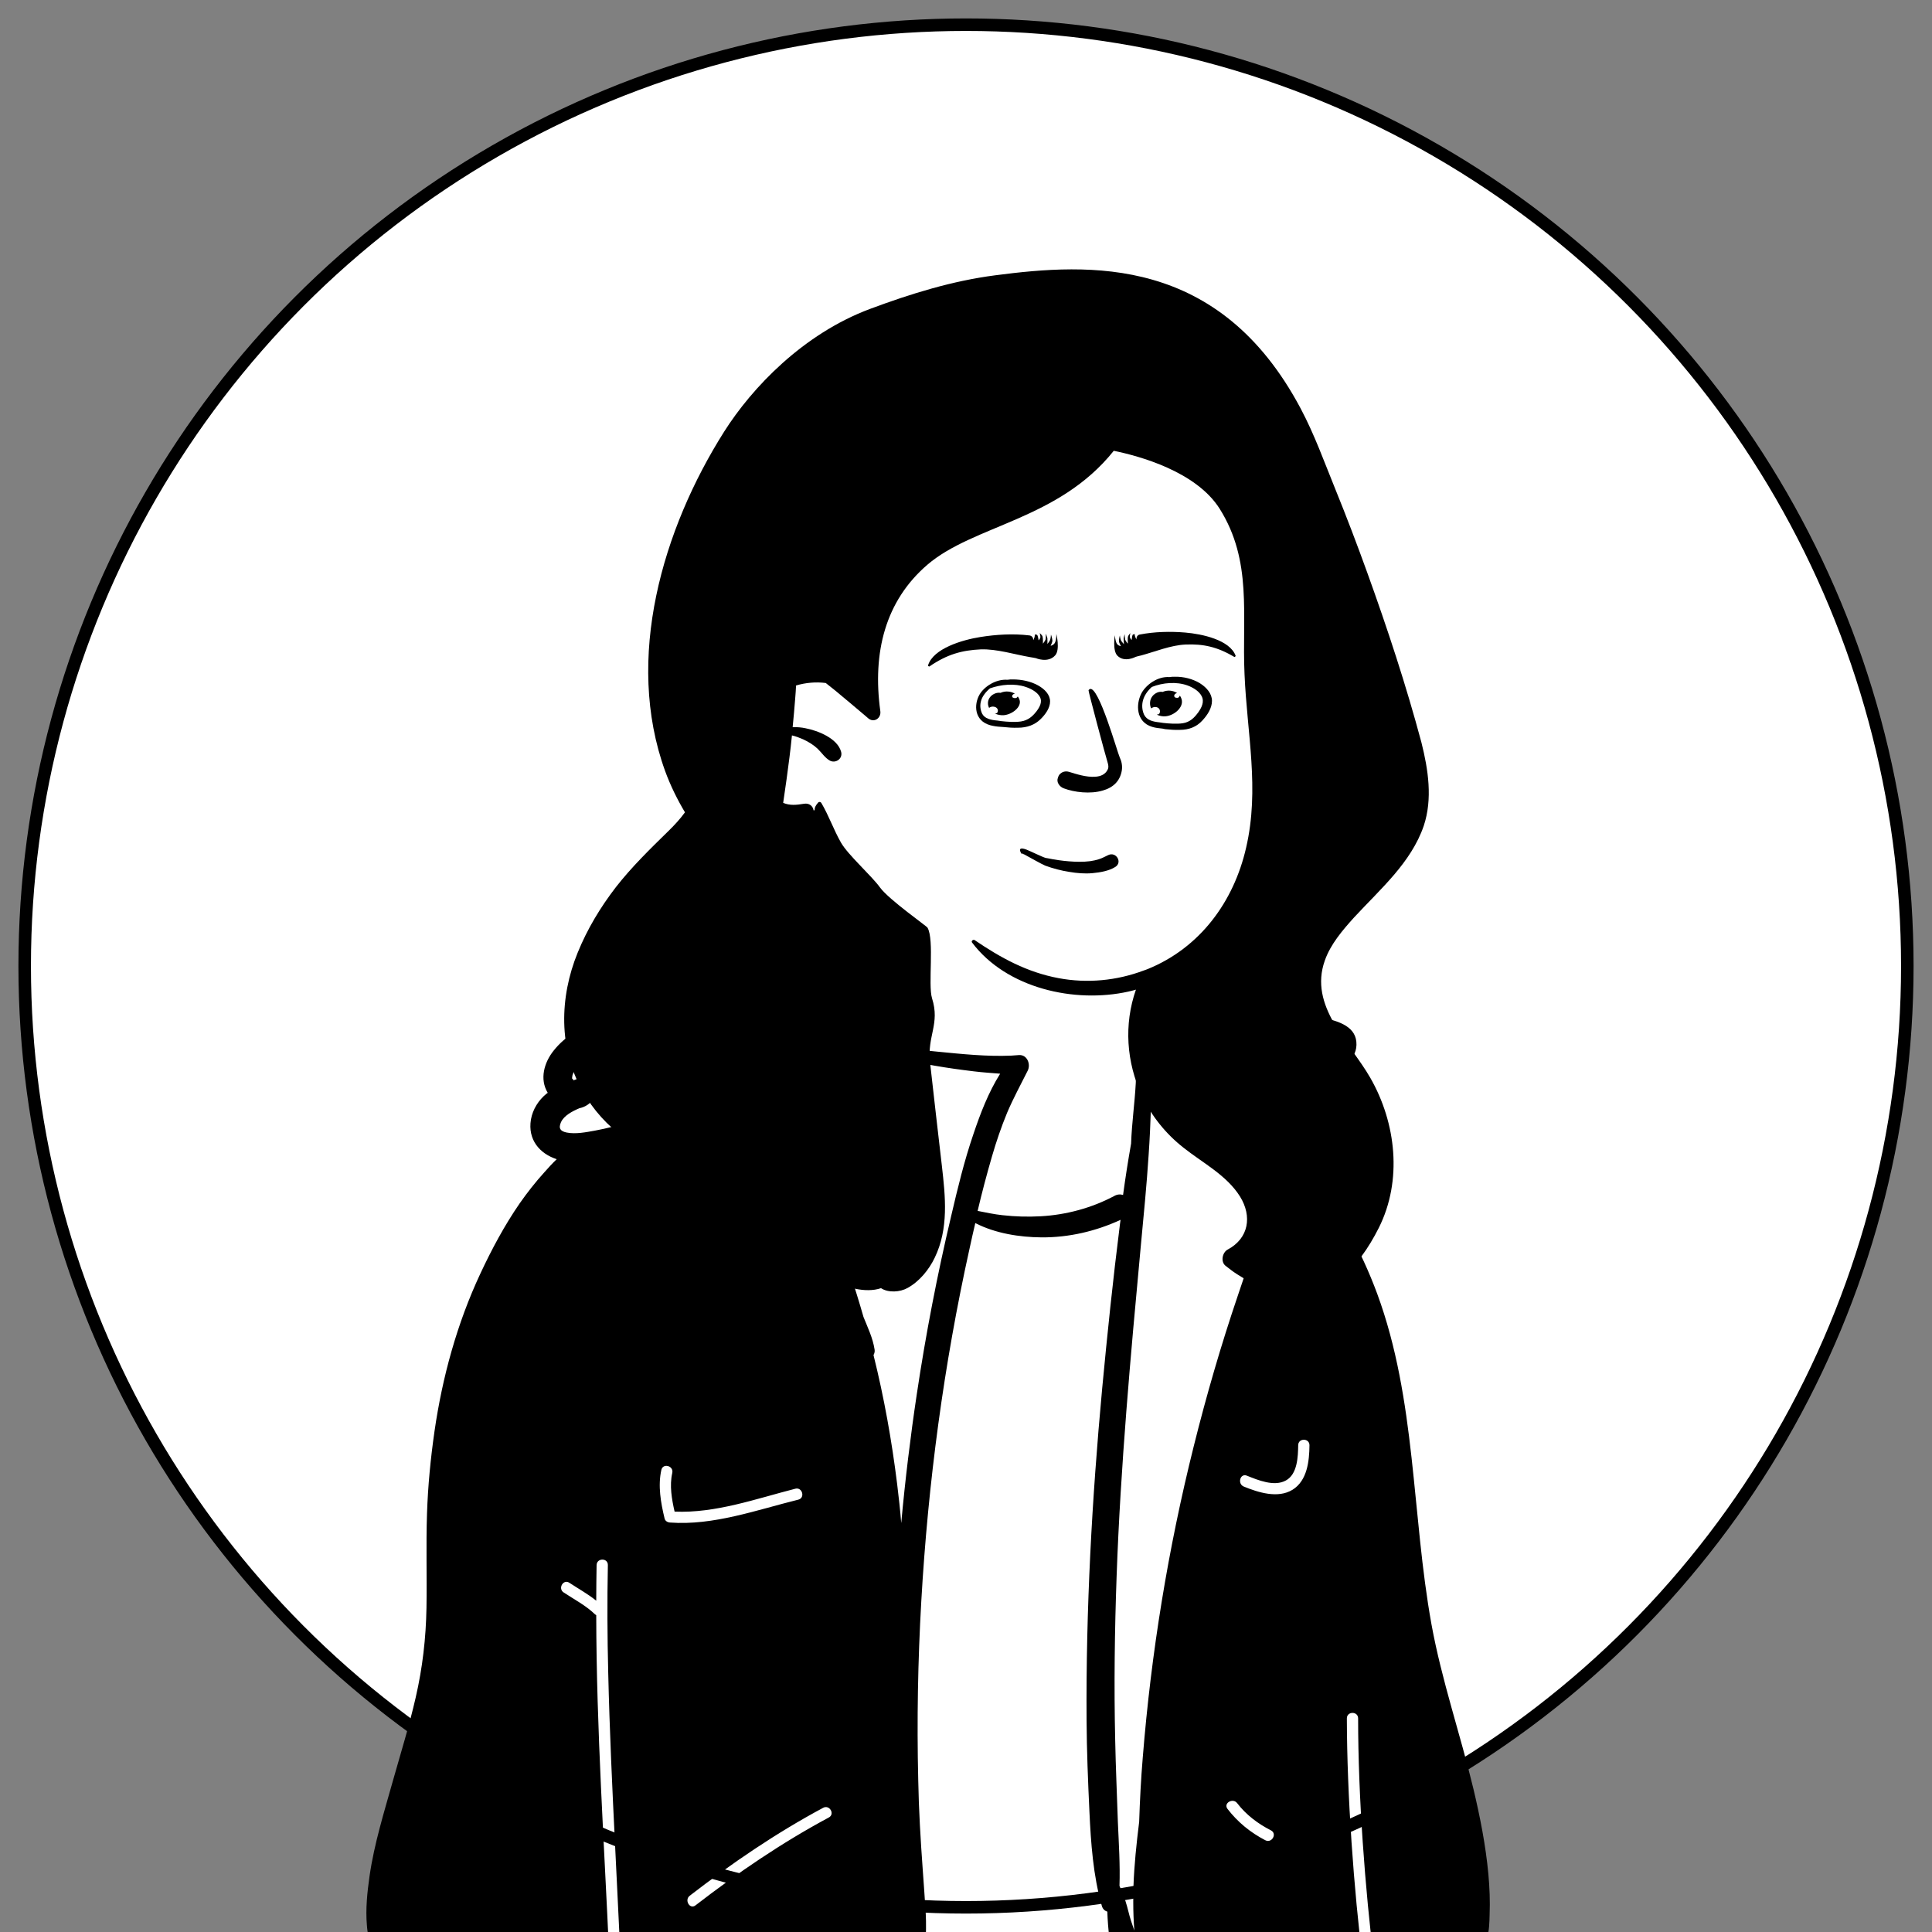 <?xml version="1.0" encoding="UTF-8" standalone="no"?>
<!DOCTYPE svg PUBLIC "-//W3C//DTD SVG 1.1//EN" "http://www.w3.org/Graphics/SVG/1.1/DTD/svg11.dtd">
<svg width="100%" height="100%" viewBox="0 0 1080 1080" version="1.1" xmlns="http://www.w3.org/2000/svg" xmlns:xlink="http://www.w3.org/1999/xlink" xml:space="preserve" xmlns:serif="http://www.serif.com/" style="fill-rule:evenodd;clip-rule:evenodd;stroke-miterlimit:10;">
    <rect x="0" y="0" width="1080" height="1080" fill="#808080" stroke="none"/>
    <g>
        <clipPath id="_clip1">
            <circle cx="540" cy="540" r="526.2"/>
        </clipPath>
        <g clip-path="url(#_clip1)">
            <rect x="-59.6" y="-62.9" width="1173" height="1155.8" style="fill:white;"/>
        </g>
        <path id="_xD83C__xDFA8_-Background_00000026128241435484987470000006784885997458953109_" d="M262.7,1119.5C266.9,1125.8 275,1124.8 278.6,1120C318.6,1129.3 359.6,1125.6 400.1,1123.4C514.4,1118.8 629.3,1133.3 743.1,1118.1C755.2,1115.7 769.2,1116.8 779.1,1108.5C794.9,1090 791.5,1061.9 789,1039.3C768.8,912.2 740.1,783.9 725.8,656C725,643.8 730,628.7 734.5,617.2C735.6,615.1 742.6,613 746.3,610.5C757.5,602.5 755.7,588.1 746,579.6C714.6,557.5 670.8,565.2 637.5,573.4C631.1,549.4 623.9,533.6 611.8,532.1C588.7,529.1 532.5,520 515.2,532.1C506.9,537.9 501.6,558.2 495.7,568.1C452.3,567.3 364.1,509.2 346,574.7C331.3,575.7 316.7,588.6 319.5,604C300.4,620.9 315.5,646.2 315.2,667.2C312.7,711.8 288.6,751.6 278.5,794.7C255.6,878.2 229.6,1030.1 258.1,1111.6C257.5,1111.3 256.2,1111.8 257,1112.4C260.2,1113.1 260.6,1117.1 262.7,1119.5Z" style="fill:white;"/>
        <path id="_xD83D__xDD8D_-Ink_00000129200657189309279150000002844360998958500999_" d="M762,1098.3C756.7,1055.5 753,1003.8 752.9,960.6C752.9,956.5 759.2,956.5 759.2,960.6C759.2,1003.8 763,1055.5 768.3,1098.3C768.8,1102.3 762.5,1102.3 762,1098.3M722.5,832.8C714.3,837.8 703.4,834.3 695.3,831C691.6,829.5 693.2,823.4 697,824.9C703.2,827.4 712.3,831.2 718.8,827.6C725.3,824.1 725.6,814.3 725.7,807.9C725.7,803.8 732,803.8 732,807.9C731.9,816.7 730.8,827.7 722.5,832.8M707.3,1028.7C699,1024.4 691.9,1018.6 686.2,1011.2C683.7,1008 689.2,1004.8 691.6,1008C696.6,1014.5 703.2,1019.5 710.5,1023.2C714.1,1025.1 710.9,1030.6 707.3,1028.7M667.3,808.5C653,865.7 643.5,923.9 638.8,982.6C637.8,994.5 637.2,1006.4 636.8,1018.4C636.4,1021.5 636.1,1024.6 635.7,1027.7C634.4,1039.5 633.4,1051.5 633.5,1063.3C633.5,1068.6 633.7,1073.9 634.1,1079.2C633.5,1077.4 632.9,1075.6 632.3,1073.9C631.1,1070.3 630.4,1066.5 629.2,1062.9C628.2,1059.9 627,1057 625.8,1054.2C626.2,1042.3 625.4,1030.4 624.9,1018.6C624.4,1003.3 623.7,988 623.4,972.8C622.7,942.2 623.1,911.6 624.2,881C626.4,819.4 632,758.1 637.7,696.7C639.3,679.6 641,662.6 642.1,645.5C643.3,628.2 643.7,610.9 643.9,593.6C643.9,592.4 642,592 641.7,593.2C641.4,589.1 640.8,585 639.9,581C653.5,589.7 667.9,597.2 681.9,605.1C689.3,609.3 696.7,613.5 704.3,617.2C708.5,619.2 712.7,621.1 717.1,622.9C721.6,624.7 725.9,627.3 730.8,626C731.2,625.9 731.6,625.7 732,625.5C731.4,626.6 730.9,627.6 730.3,628.7C728.4,632.4 726.7,636.1 724.9,639.9C724.4,640.2 724,640.7 723.7,641.3C722.9,642.9 722.1,644.6 721.3,646.3C721.1,646.2 721,646 720.8,645.9C720.1,645.3 719.2,646.2 719.8,646.9C720.1,647.2 720.3,647.5 720.6,647.8C715.5,658.9 711.3,670.5 707,681.9C701.7,695.9 696.7,709.9 692,724.1C682.6,751.8 674.4,780 667.3,808.5M463.3,1016C437,1030.1 412.4,1046.9 388.8,1065.1C385.6,1067.6 382.4,1062.1 385.6,1059.7C409.2,1041.5 433.8,1024.7 460.1,1010.6C463.7,1008.6 466.9,1014.1 463.3,1016M374.5,851.1C373.1,851 371.8,850.2 371.5,848.8C369.4,840.1 367.7,830.6 369.7,821.7C370.6,817.7 376.7,819.4 375.8,823.4C374.2,830.4 375.5,838 377.1,845C400,846 422.7,837.8 444.6,832.2C448.5,831.2 450.2,837.3 446.3,838.3C422.9,844.1 398.8,852.9 374.5,851.1M831.1,1083.7C831.1,1083.6 831.1,1083.6 831.2,1083.5C832.5,1079.4 832.6,1074.7 832.7,1070.4C833,1062.8 832.7,1055.1 832,1047.5C830.5,1031.5 827.4,1015.8 823.7,1000.2C816.3,969.3 805.9,939.3 800.2,908C789.1,846.5 791.7,782.6 769.9,723.3C760.8,698.7 747.9,675 730.2,655.4C731.5,651.5 732.7,647.6 734,643.6C736.1,636.8 738.3,629.7 739.6,622.6C739.6,622.4 739.7,622.2 739.7,622C747.2,618.8 754,612.7 755.2,604.6C755.7,601.1 755.1,597.2 753.6,593.8C756.7,590.9 758.7,587.2 758.2,582.3C757.3,572.9 746.4,570.5 738.8,568.7C730.2,566.6 721.2,566 712.3,567C707.8,567.5 703.4,568.3 699.1,569.5C695.4,570.6 691.3,571.7 688.3,574.2C687.9,574.5 688.2,575.1 688.7,575.1C694.8,575.1 700.8,572.8 707,572.6C713.4,572.3 719.9,572.8 726.2,574.2C732.4,575.5 738.5,577.4 744.1,580.3C745.7,581.1 748,581.7 746.1,583.4C744.7,584.6 742.1,584.7 740.3,584.9C736.4,585.3 733.1,587.6 732.6,591.7C732.2,595.3 734.3,599.5 738.2,600.3C738.4,600.3 738.6,600.4 738.8,600.5C738.9,600.7 739.1,600.9 739,600.6C739.1,601.2 739.1,601.4 739.1,601.4C739.1,601.4 739,601.2 739,601C739,601.1 739.1,601.4 739.1,601.7C739,601.3 739.1,602.2 739,602.4C736.9,606.2 730.9,607.3 727.4,608.9C726.7,609.2 726.1,609.6 725.6,610C724.8,609.7 723.9,609.4 723.1,609.1C718.9,607.5 714.6,606 710.3,604.5C702,601.7 693.6,599.3 685.4,596.5C669.7,591.2 654.6,584.6 639.2,578.6C638.7,576.8 638.1,575 637.5,573.3C637.4,572.9 636.7,572.8 636.6,573.3C636.4,574.8 636.2,576.4 636,577.9C635.9,578 635.9,578.2 636,578.3C635.1,587.3 635.3,596.5 634.9,605.5C634.3,616.7 632.7,627.8 632.3,639L632.3,639.2C630.6,648.8 629.1,658.4 627.8,668C626.3,667.5 624.5,667.6 622.8,668.6C610.2,675.3 596,679.1 581.8,679.9C574.6,680.3 567.5,680.1 560.4,679.3C555.7,678.8 551.1,677.8 546.5,676.9C548.9,666.7 551.6,656.5 554.5,646.5C556.9,638.2 559.7,630 563,622C566.4,614 570.6,606.3 574.5,598.5C576.3,594.9 574.2,589.4 569.5,589.8C568.1,589.9 566.7,590 565.3,590.1C551.7,590.7 537.6,589.2 524.2,587.9C508.9,586.4 493.5,584.8 478.3,582.2C477.2,582 476.7,583.5 477.8,583.9C485,586.3 492.1,589 499.4,590.8C507,592.7 514.6,594.4 522.3,595.7C529.7,597 537,598 544.5,598.9C549.3,599.5 554.2,599.8 559.1,600.2C552.5,610.7 548,622.5 544.1,634.1C539,649 535.3,664.4 531.7,679.8C523.9,712.7 517.5,745.9 512.5,779.3C508.9,803.3 506,827.3 503.8,851.4C503.2,844.1 502.4,836.8 501.5,829.5C498.5,805.3 494.2,781.2 488.3,757.5C488.8,756.6 489.1,755.5 488.9,754.4C487.9,747.9 485.1,742.2 482.7,736.2C480.3,727.8 477.7,719.4 474.9,711.1C471.7,699.8 468.2,688.6 463.6,677.7C460.1,669.4 456.2,661.3 451.7,653.5C446.4,642.5 440.6,631.8 434.3,621.5C434,620.5 433.4,619.7 432.7,618.9C431.5,617.1 430.4,615.3 429.2,613.5C428.4,612.3 426.2,613 426.8,614.5C427.1,615.2 427.4,615.9 427.6,616.6C401.7,610.1 376.3,620 351.6,627.3C345.4,629.2 339.1,630.8 332.7,632C327.7,632.9 321.8,634.1 316.8,633.1C313.4,632.4 312,630.9 313.6,627.3C315.3,623.6 319.9,621.2 323.9,619.5C325.4,619.2 326.9,618.6 328.3,617.7C331.6,615.7 333.1,611.5 331.5,607.9C330.1,604.7 325.9,601.9 322.2,603.3C321.7,603.5 321.2,603.7 320.6,603.9C320.5,603.8 320.5,603.7 320.4,603.6C319.9,602.2 319.6,603.9 319.9,601.8C320.3,598.4 323.9,595.4 326.3,593.4C332.4,588.6 341.2,585 349,586.8C349.6,586.9 350.2,587.1 350.8,587.3C358.9,590.1 362.8,578.5 356.4,574.1C356,573.8 355.5,573.5 355,573.1C352.3,571.2 348.4,568.1 349.4,565.2C350.7,561.7 358.5,559.6 361.5,558.4C372.2,554.1 383.8,551.6 395.3,551.1C406.9,550.6 418.7,551.9 429.8,555C435.3,556.5 440.9,558.9 446.1,561.2C450.8,563.3 460.9,566.1 461.6,572C461.7,573.3 463.6,573.7 464,572.3C467.2,561 454.8,553.7 446.7,549C441.4,545.9 435.3,544 429.4,542.1C423.8,540.3 418.1,539 412.2,538.1C399.6,536.4 386.9,536.6 374.5,539C363.2,541.2 350.5,545 341.3,552.3C335.7,556.8 333.1,563.9 335.4,570.9C335.5,571.1 335.6,571.4 335.6,571.6C325.5,573.4 315.9,579.2 309.5,587.3C304.2,593.9 301.5,603.2 306.2,610.9C306,611 305.8,611.2 305.6,611.3C301.1,614.9 297.8,620.1 296.8,625.8C294.9,637.1 301.7,644.9 311.2,648C308.8,650.3 306.6,652.7 304.4,655.2C299.4,660.7 294.7,666.7 290.5,672.7C282,685 274.8,698.5 268.5,712C255.5,739.8 247.3,769.7 242.9,800C240.7,815.3 239.2,830.7 238.7,846.1C238.1,863.7 238.7,881.3 238.4,898.9C238.1,915.8 236.2,932.3 232.4,948.8C228.8,964.6 224,980 219.6,995.6C214.7,1013.1 209.2,1030.6 206.6,1048.6C205.3,1057.8 204.3,1067 205.1,1076.3C205.8,1085.8 209.3,1093.9 212.5,1102.7C213.3,1104.9 215.8,1105.9 217.7,1105.4C218.1,1109.6 219.7,1113.7 222.1,1117.3C227.1,1124.9 234.9,1129.7 243.8,1131.4C253.8,1133.4 264.1,1132.9 274.3,1132.5C285.3,1132.1 296.3,1131.8 307.3,1131.3C318.8,1130.8 330.3,1130.3 341.9,1129.8C341.5,1118 341.1,1106.2 340.6,1094.4C337.8,1030.6 333.4,966.8 333.3,902.9C333.1,902.8 332.9,902.6 332.6,902.4C327.4,897.4 321,894.1 315.1,890.2C311.7,888 314.9,882.5 318.3,884.8C323.3,888.1 328.6,891 333.3,894.8C333.3,888.2 333.4,881.5 333.5,874.9C333.6,870.8 339.9,870.8 339.8,874.9C339.4,894.9 339.5,915 340,935C341.5,999.9 346.1,1064.8 348.2,1129.7C379.1,1128.4 410,1127 441,1125.9C466.2,1125 491.3,1124.1 516.5,1123.2C521.8,1123 524.7,1119.2 525.4,1114.3C526.6,1105.2 524.4,1095.9 519.3,1088.2C518.8,1087.4 518.2,1086.7 517.5,1086.1C517.6,1080.7 517.8,1075.2 517.5,1069.8C517,1061.5 516.4,1053.2 515.8,1044.9C514.6,1028.3 513.6,1011.7 513.3,995C512.5,961.7 513.1,928.4 515,895.2C518.8,828.8 527.6,762.8 542,697.9C543,693.2 544.1,688.4 545.2,683.7C556.4,689.5 570,691.6 582.2,691.7C597.5,691.8 612.5,688.3 626.4,681.9C626.3,682.6 626.2,683.3 626.1,684C622.2,714.8 619,745.6 616.1,776.4C610.4,837.9 607,899.7 607.4,961.5C607.5,978.6 608.2,995.7 609,1012.8C609.8,1030.2 611.1,1048.6 615.9,1065.3C616.4,1067.2 617.6,1068.2 619,1068.6C619.1,1071 619.2,1073.5 619.4,1075.9C620,1083.7 621.6,1100.1 625,1107.2C628.3,1114.1 633.9,1119.6 641,1122.7C650,1126.5 659.7,1125.4 669.3,1124.8C710.7,1122.1 752,1118.5 793.3,1115.3C799.1,1114.9 804.8,1114.4 810.6,1114C815.7,1113.6 821,1113.3 825.6,1110.6C830.8,1107.6 834.8,1092.7 833,1086.6C832.2,1085.8 831.7,1084.7 831.1,1083.7"/>
        <path id="_xD83C__xDFA8_-Background_00000132768912441095444760000007382807094994983606_" d="M727.7,353.4C724.5,299.7 707,238.8 655.7,212.5C542.7,167.1 394.1,281.4 386.2,398C383.5,437.9 405.7,481.6 446.2,492.7C455.2,504.7 462.1,486.4 475.6,492.8C634.4,615.5 746,533.9 727.7,353.4Z" style="fill:white;"/>
        <path id="_xD83D__xDD8D_-Ink_00000156583319384837923050000009735550068907952046_" d="M764.3,320.1C758.6,304.3 752.7,288.8 746.4,273.3C740.3,258.3 734.8,242.9 727.1,228.4C681.6,142.7 609.2,147 556.3,153.9C532.4,157 509.4,164.1 486.3,172.7C448.9,186.7 420.4,216.7 404.8,241.3C370.4,295.7 349,368.1 371.8,431C374.8,439.2 378.6,446.9 382.9,454.1C380.2,457.8 377.1,461.2 373.6,464.6C363.3,474.7 353.2,484.5 344.3,495.9C335.6,507.2 328.3,519.3 322.9,532.6C312.7,557.6 312.2,586.1 325.7,610C337.4,630.8 358.3,646.3 381.7,647.8C382.9,648 384.1,648.2 385.3,648.3C388.4,653.4 392.2,658.1 396.6,662.3C409.8,674.9 407.8,689.2 425.8,689.5C426.7,690.2 427.7,690.9 428.6,691.8C439.6,700.4 451.2,709.2 463.8,715.4C472.4,719.5 483.6,723.1 492.5,720.1C496.6,722.8 503.2,722.3 507.3,720C513.9,716.4 519.3,709.8 522.5,703.1C530.4,686.8 528.5,669 526.5,651.6C524.2,632.3 522.1,613.1 519.9,593.9C518.2,578.9 525.6,572.5 521,558C518.7,550.5 522.4,525.4 518.5,518.6C518.6,518.1 497,503 492,496.2C487.2,489.5 474.1,478 470.1,471C466,463.8 463.3,455.9 459.1,448.8C458.7,448.2 457.8,448.1 457.4,448.6C456.1,450 455.3,451.4 455.4,452.9L454.8,453C454.5,450.7 452.4,448.8 449.5,449.3C445.2,450 441.6,450.4 437.8,448.8C438.4,444.4 439.1,440 439.7,435.6C440.8,427.5 441.9,419.3 442.7,411.1C444.9,411.6 446.9,412.4 449,413.3C452,414.7 454.8,416.4 457.1,418.6C459.4,420.8 461.1,423.6 463.9,425.2C467.2,426.9 471.2,424.1 470.2,420.3C468.2,412.7 457.1,408.4 450.3,407.1C448,406.6 445.5,406.4 443.1,406.5C443.6,401.3 444.1,396 444.5,390.7C444.7,388.2 444.9,385.7 445,383.2C450.3,381.6 456.1,381.1 461.6,381.8C463.4,383.2 465.3,384.7 467,386.1C472.6,390.8 478.2,395.4 483.8,400.2C484.3,400.7 484.8,401 485.3,401.5C488.5,404.3 492.7,401.5 492.1,397.5C487.6,364.7 494.9,335.9 518.4,315.7C544.4,293.4 591.6,290.8 622.6,252C636.8,254.9 668.6,263.5 681.8,284.4C700.2,313.7 694.2,343.8 695.7,376.9C697.1,410.1 704.2,441 696.6,473.8C689.7,504.1 670.8,529.8 641.6,541.7C640.9,542 640.2,542.2 639.4,542.5C624.3,548.2 607.8,549.8 591.8,546.8C574.1,543.5 559.5,535.5 544.8,525.5C544,525 542.7,526.1 543.4,526.9C562.7,552.5 600.7,561 630.8,554.3C632.2,553.9 633.6,553.7 635,553.2C628.2,572.6 629.6,593.8 638.4,612.6C643.7,623.9 651.7,633.8 661.5,641.5C672.3,650.1 685.7,656.9 693.2,668.9C700,679.9 698.1,692.2 686.3,698.5C683.3,700.1 682.2,705.3 685.1,707.6C686.2,708.5 687.4,709.3 688.5,710.2C695.1,715.2 713.2,724.5 716.1,724.8C742,727.9 759.5,708.8 770.8,686.3C784,659.9 780.5,627.8 766,602.5C754.4,582.3 731.5,562.4 740.6,536.9C743.8,527.8 750.5,520 756.9,512.9C764.3,504.9 772.1,497.4 779.2,489.1C786.2,480.9 792.4,471.9 795.9,461.6C800.9,446.6 798.4,430.2 794.6,415.1C786.1,383.3 775.6,351.4 764.3,320.1Z"/>
        <clipPath id="_clip2">
            <circle cx="540" cy="540" r="526.2"/>
        </clipPath>
        <g clip-path="url(#_clip2)">
            <path d="M623.7,437.8C621.8,439.8 619.3,441.1 616.5,441.9C609.5,444 600.5,442.9 594.7,440.7C593.5,440.3 592.4,439.4 591.7,438.2C591.1,437.2 590.9,436 591.4,434.7C591.5,434.3 591.7,434 591.8,433.7C592.2,432.8 593.1,432.1 594.1,431.6C595.1,431.2 596.3,431.1 597.3,431.4C597.4,431.4 597.6,431.5 597.7,431.5C601.3,432.6 607.3,434.6 612.3,434.2C615.3,434 617.9,432.9 619.2,430.2C619.9,428.8 619.5,427.4 619.1,426C618,422.6 608.3,386.2 608.5,385.9C608.6,385.6 608.9,385.4 609.2,385.2C614.1,383 624.7,420.8 625.9,423.3C627,425.6 627.5,428.1 627.1,430.7C626.6,433.7 625.4,436 623.7,437.8Z"/>
        </g>
        <clipPath id="_clip3">
            <circle cx="540" cy="540" r="526.2"/>
        </clipPath>
        <g clip-path="url(#_clip3)">
            <path d="M690.7,366.5C687.4,357.7 672,354.4 662.6,353.6C654.4,352.9 645.4,353.1 637.2,354.7L637.1,354.7C635,355.2 635.3,357.5 635.3,357.5C635.3,357.5 634.5,356 634.4,355.4C634.4,354.9 634.3,354.5 634.3,354.5C634.3,354.5 633.3,354.5 633.1,355C632.8,355.7 632.6,357.8 632.6,357.8C632.6,357.8 631.7,356.9 631.6,356.1C631.5,355.3 631.9,353.9 631.9,353.9C631.9,353.9 630.7,355.1 630.5,356C630.3,356.9 630.5,359.8 630.5,359.8C630.5,359.8 629.2,358.4 629,357.6C628.8,357 628.7,354.5 628.7,354.5C628.7,354.5 628.1,356.4 628.1,357.1C628.1,357.8 628.3,360.1 628.3,360.1C628.3,360.1 627,358.7 626.7,358.1C626.2,357.1 626,355.2 626,355.2C626,355.2 625.4,357.4 625.5,358.6C625.6,359.3 626.6,361.2 626.6,361.2C626.6,361.2 624.9,361 624.2,359.6C623.4,358 623.2,355.1 623.2,355.1C623.2,355.1 621.8,363.6 624.6,366.5C628.6,370.6 634.8,367.2 634.8,367.2L636.2,366.8L637.9,366.4C645.4,364.4 654.6,360.6 662.8,360.3C672.5,359.9 680.4,361.5 690.1,367.3C690.5,367.1 690.8,366.8 690.7,366.5Z" style="fill-rule:nonzero;"/>
        </g>
        <clipPath id="_clip4">
            <circle cx="540" cy="540" r="526.2"/>
        </clipPath>
        <g clip-path="url(#_clip4)">
            <path d="M518.8,371.9C521.7,362.5 537.9,357.7 548,356.1C556.7,354.7 566.4,354.1 575.4,355.2L575.5,355.2C577.8,355.6 577.6,357.9 577.6,357.9C577.6,357.9 578.4,356.3 578.4,355.7C578.4,355.2 578.5,354.7 578.5,354.7C578.5,354.7 579.6,354.6 579.9,355.1C580.3,355.8 580.6,358 580.6,358C580.6,358 581.5,357 581.6,356.2C581.6,355.3 581.2,353.9 581.2,353.9C581.2,353.9 582.6,355 582.8,355.9C583.1,356.9 583,359.8 583,359.8C583,359.8 584.3,358.2 584.5,357.4C584.7,356.7 584.6,354.2 584.6,354.2C584.6,354.2 585.4,356.1 585.5,356.8C585.6,357.6 585.5,360 585.5,360C585.5,360 586.8,358.4 587,357.8C587.4,356.7 587.5,354.7 587.5,354.7C587.5,354.7 588.3,357 588.3,358.2C588.3,359 587.3,361 587.3,361C587.3,361 589.1,360.7 589.8,359.1C590.6,357.4 590.5,354.3 590.5,354.3C590.5,354.3 592.7,363.1 589.9,366.3C585.9,370.9 579,367.9 579,367.9L577.4,367.6L575.6,367.3C567.4,365.9 557.2,362.7 548.3,363C537.8,363.5 529.5,365.7 519.5,372.6C519,372.5 518.7,372.2 518.8,371.9Z" style="fill-rule:nonzero;"/>
        </g>
        <path d="M560.8,406.4C563.5,406.7 566.3,406.9 569,406.8C574.2,406.8 578.4,405.2 581.6,402.1C584.5,399.3 587,395.7 587,392.1C587,388.3 584,385.2 580.2,383.1C576.2,380.9 571.2,379.8 566.2,379.8C565.2,379.8 564.2,379.8 563.2,380C556.7,379.5 550.2,383.8 547.6,388.2C544.3,393.9 544.6,402.9 553.5,405.4C555.4,405.9 557.4,406.2 559.4,406.3L560.8,406.4Z" style="fill-rule:nonzero;"/>
        <path d="M549,398.9C547.9,396.6 547.7,393.9 548.5,391.5C549.2,389.2 551,386.8 553.4,384.8C559.5,382.6 567.1,381.9 573.4,384C576.6,385.1 579.8,386.9 581.2,389.4C582.9,392.3 581.2,395.3 579.2,397.9L579.1,398C577.2,400.4 574.7,402.7 570.7,403.3C567.2,403.8 563.2,403.5 559.6,403.1L559,403L557.6,402.8C553.8,402.5 550.4,401.7 549,398.9Z" style="fill:white;fill-rule:nonzero;"/>
        <path d="M561.1,399.8C565.9,399.4 571.3,395.1 569.9,391.1C569.7,390.5 569.4,389.9 569,389.4L568.9,389.4C568.9,389.4 568.8,389.4 568.8,389.5C568.8,389.6 568.8,389.5 568.7,389.6C568.6,389.8 568.4,390 568.2,390.1C567.7,390.3 567.1,390.3 566.6,390.1C566,390 565.7,389.5 565.8,389C565.9,388.6 566.2,388.2 566.8,387.9C567,387.8 567.2,387.8 567.4,387.8C565.1,386.4 562,386.1 559.3,387.3C558.4,387.2 557.5,387.2 556.4,387.6C554.2,388.4 552.8,390.1 552.4,391.9C552.1,393.2 552.3,394.5 552.9,395.7C553.7,395.1 554.8,394.8 555.9,395.1C557.6,395.5 558.2,397 557.6,398.2C557.4,398.7 556.7,398.9 556.2,398.8L556.1,398.8C557.6,399.6 559.3,399.9 561.1,399.8Z" style="fill-rule:nonzero;"/>
        <path d="M651.3,407.6C654,407.9 656.8,408.1 659.5,408C664.7,408 668.9,406.3 672.1,402.8C675,399.7 677.5,395.8 677.5,391.8C677.5,387.7 674.5,384.3 670.7,381.9C666.7,379.5 661.7,378.2 656.7,378.3C655.7,378.3 654.7,378.3 653.7,378.5C647.2,378 640.7,382.7 638.1,387.5C634.8,393.8 635.1,403.6 644,406.3C645.9,406.9 647.9,407.1 649.9,407.3L651.3,407.6Z" style="fill-rule:nonzero;"/>
        <path d="M639.5,399.4C638.4,396.9 638.2,394 639,391.3C639.7,388.8 641.5,386.1 643.9,384C650,381.6 657.6,380.9 663.9,383.2C667.1,384.4 670.3,386.4 671.7,389.1C673.4,392.3 671.7,395.6 669.7,398.4L669.6,398.5C667.7,401.1 665.2,403.7 661.2,404.3C657.7,404.8 653.7,404.5 650.1,404.1L649.5,404L648.1,403.8C644.4,403.4 641,402.6 639.5,399.4Z" style="fill:white;fill-rule:nonzero;"/>
        <path d="M651.7,400.4C656.5,399.9 661.9,395.3 660.5,390.8C660.3,390.1 660,389.5 659.6,388.9L659.5,389C659.5,389.1 659.4,389.1 659.4,389.1C659.4,389.1 659.4,389.2 659.3,389.2C659.3,389.2 659.3,389.1 659.3,389.2L659.3,389.3C659.2,389.6 659,389.7 658.8,389.9C658.3,390.2 657.7,390.1 657.2,390C656.6,389.8 656.3,389.3 656.4,388.8C656.5,388.3 656.8,387.9 657.4,387.6C657.6,387.5 657.8,387.5 658,387.4C655.7,385.9 652.6,385.6 649.9,386.8C649,386.6 648.1,386.7 647,387.1C644.8,388 643.4,389.8 643,391.8C642.7,393.3 642.9,394.7 643.5,396C644.3,395.4 645.4,395 646.5,395.3C648.2,395.7 648.8,397.3 648.2,398.7C648,399.2 647.3,399.5 646.8,399.4C646.8,399.4 646.8,399.5 646.7,399.5C648.2,400.2 649.8,400.6 651.7,400.4Z" style="fill-rule:nonzero;"/>
        <clipPath id="_clip5">
            <circle cx="540" cy="540" r="526.2"/>
        </clipPath>
        <g clip-path="url(#_clip5)">
            <path d="M619.5,478C617.8,478.8 616.2,479.7 614.3,480.3C612.7,480.8 611,481.2 609.4,481.4C605.5,481.9 601.5,481.8 597.7,481.5C593.7,481.2 589.7,480.6 585.8,479.8L584.6,479.6C583.1,479.3 575.2,475.4 573.7,474.9C567.7,472.7 571.2,477.5 571.2,477.5C571.2,477.3 571.3,477.2 571.3,477C571.6,477.2 571.9,477.3 572.2,477.5L572.7,477.7C574.4,478.6 582.5,483.2 584.3,483.9C588.7,485.5 593.2,486.7 597.8,487.4C602,488.1 606.3,488.5 610.7,488.1C614.9,487.7 619.9,486.9 623.5,484.6C627.6,482 623.9,475.9 619.5,478Z" style="fill-rule:nonzero;"/>
        </g>
        <circle id="SVGID_1_" cx="540" cy="540" r="526.2" style="fill:none;stroke:black;stroke-width:7px;"/>
    </g>
</svg>
